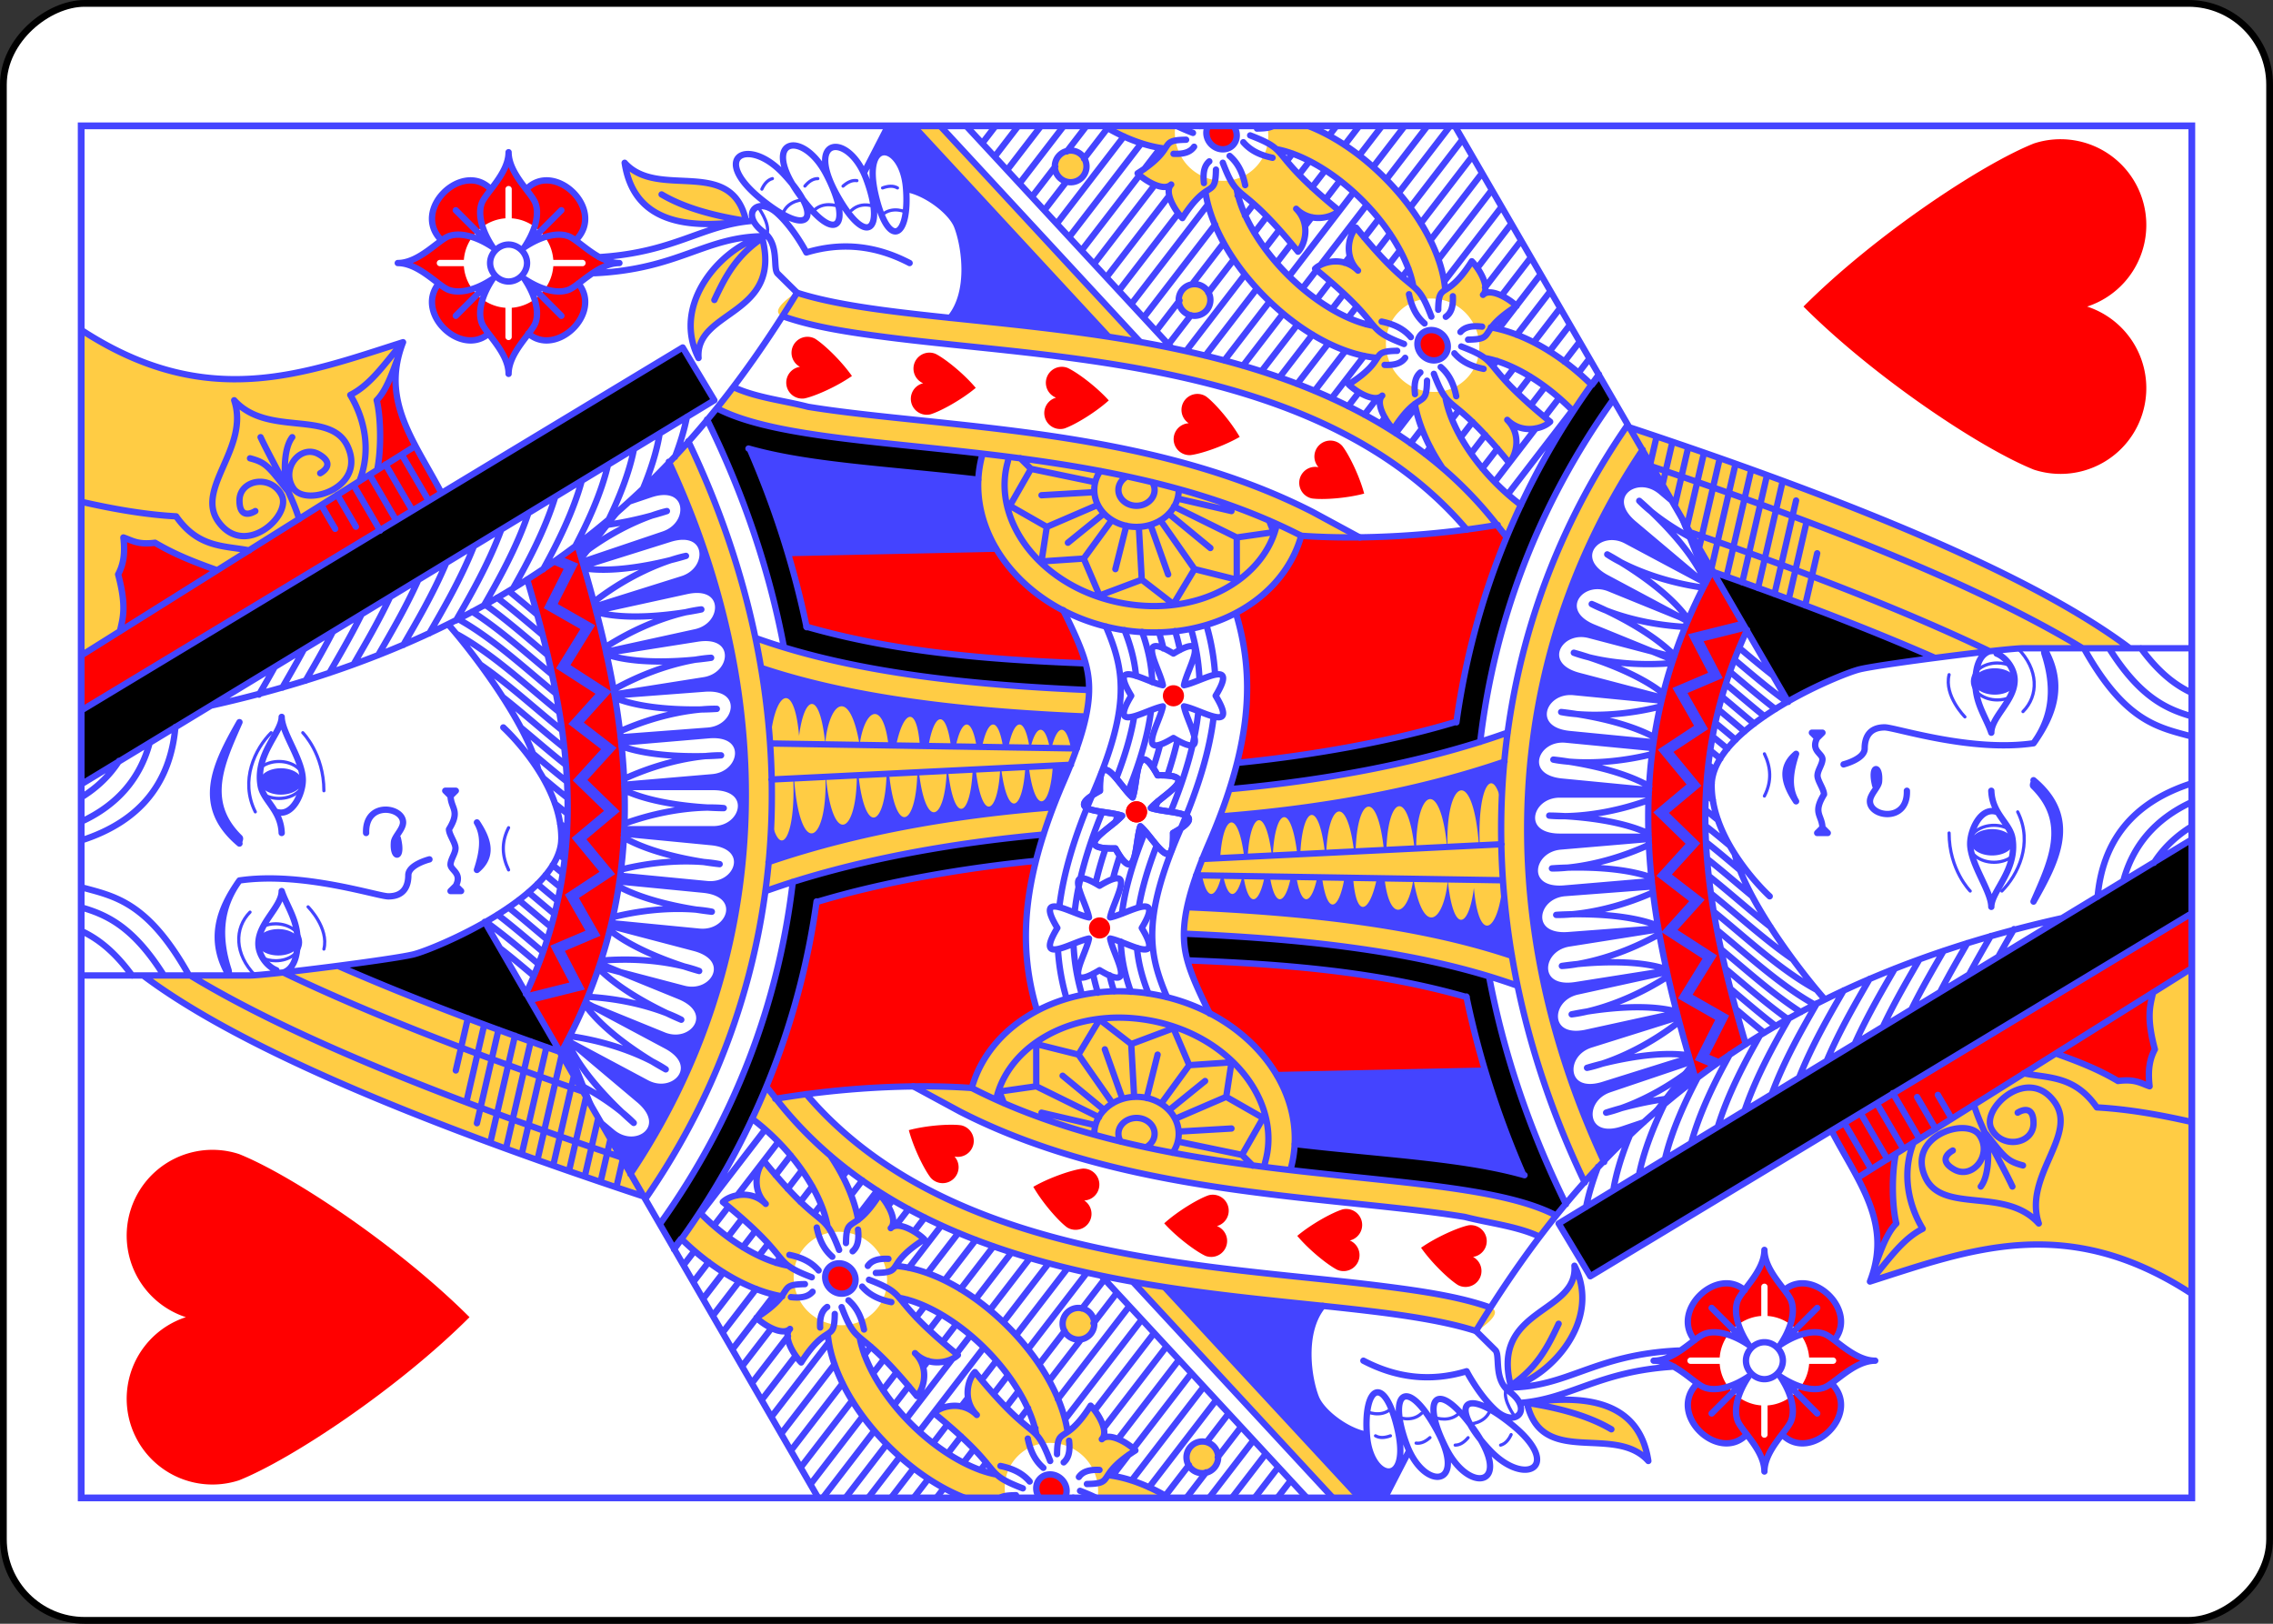 <?xml version="1.0" encoding="UTF-8" standalone="no"?>
<svg
   class="card"
   face="QH"
   height="2.5in"
   preserveAspectRatio="none"
   viewBox="-120 -168 336 240"
   width="3.5in"
   version="1.1"
   id="svg344"
   sodipodi:docname="QHr.svg"
   inkscape:version="1.1.2 (b8e25be833, 2022-02-05)"
   xmlns:inkscape="http://www.inkscape.org/namespaces/inkscape"
   xmlns:sodipodi="http://sodipodi.sourceforge.net/DTD/sodipodi-0.dtd"
   xmlns:xlink="http://www.w3.org/1999/xlink"
   xmlns="http://www.w3.org/2000/svg"
   xmlns:svg="http://www.w3.org/2000/svg">
  <rect x="-120" y="-168" width="336" height="240" fill="#333333" stroke="none"/>
  <sodipodi:namedview
     id="namedview346"
     pagecolor="#ffffff"
     bordercolor="#666666"
     borderopacity="1.0"
     inkscape:pageshadow="2"
     inkscape:pageopacity="0.0"
     inkscape:pagecheckerboard="0"
     inkscape:document-units="in"
     showgrid="false"
     inkscape:zoom="1.4761905"
     inkscape:cx="168.33871"
     inkscape:cy="119.90323"
     inkscape:window-width="1366"
     inkscape:window-height="705"
     inkscape:window-x="-8"
     inkscape:window-y="-8"
     inkscape:window-maximized="1"
     inkscape:current-layer="svg344" />
  <defs
     id="defs308">
    <symbol
       id="SHQ"
       viewBox="-600 -600 1200 1200"
       preserveAspectRatio="xMinYMid">
      <path
         d="m 0,-300 a 241.919,241.919 0 0 1 460,150 C 400,0 200,300 0,500 -200,300 -400,0 -460,-150 A 241.919,241.919 0 0 1 0,-300 Z"
         fill="#ff0000"
         id="path276" />
    </symbol>
    <symbol
       id="HQ6"
       preserveAspectRatio="none"
       viewBox="0 0 1300 2000">
      <path
         stroke="#4444ff"
         stroke-linecap="round"
         stroke-linejoin="round"
         stroke-width="3"
         fill="none"
         d="m 1197.865,650 c 10.057,2.915 25.508,-8.838 25.508,-8.838 M 1217.159,665 C 1230,670 1230,685 1230,685 m -11.178,8.408 c 10.346,9.102 5.2,23.191 5.2,23.191 M 1220,730 c 9.376,10.098 2.837,23.597 2.837,23.597 m -7.434,5.011 c 9.283,10.184 2.619,23.623 2.619,23.623 M 1240,645 c 5.043,2.357 8.78,5.459 10,10 m -7.062,30.789 c 4.258,3.584 7.062,7.55 7.062,12.252 m -7.114,23.876 c 3.69,4.167 5.886,8.5 5.2,13.151 m -6.908,24.304 c 1.898,5.233 2.345,10.069 0,14.142 M 595,405 c 12.683,-6.061 25.889,-7.25 40,0 M 495,165 c 20,-20 45,-20 60,-5 m -35,70 c 20,5 40,-15 40,-15 m 90,-50 c 30,-15 60,0 75,15 v 0 m -55,50 c 35,0 55,-20 55,-20 M 541.527,172.335 c 1.533,3.506 2.413,7.594 2.413,11.958 0,13.026 -7.835,23.586 -17.5,23.586 -9.665,0 -17.5,-10.56 -17.5,-23.586 0,-4.902 1.109,-9.454 3.008,-13.226 m 180.913,0.075 c 3.019,4.238 4.875,9.993 4.875,16.332 0,13.026 -7.835,23.586 -17.5,23.586 -9.665,0 -17.5,-10.56 -17.5,-23.586 0,-5.637 1.467,-10.813 3.916,-14.87"
         id="path279" />
      <use
         xlink:href="#SHQ"
         height="75"
         width="75"
         transform="rotate(30,-1645.795,2347.904)"
         id="use281"
         x="0"
         y="0" />
      <use
         xlink:href="#SHQ"
         height="75"
         width="75"
         transform="rotate(15,-3386.813,4258.728)"
         id="use283"
         x="0"
         y="0" />
      <use
         xlink:href="#SHQ"
         height="75"
         width="75"
         transform="rotate(3,-16741.278,19660.107)"
         id="use285"
         x="0"
         y="0" />
      <use
         xlink:href="#SHQ"
         height="75"
         width="75"
         transform="rotate(5,-8375.517,12073.065)"
         id="use287"
         x="0"
         y="0" />
      <use
         xlink:href="#SHQ"
         height="75"
         width="75"
         transform="rotate(10,-3230.847,6260.192)"
         id="use289"
         x="0"
         y="0" />
    </symbol>
    <symbol
       id="HQ5"
       preserveAspectRatio="none"
       viewBox="0 0 1300 2000">
      <path
         stroke="#4444ff"
         stroke-linecap="round"
         stroke-linejoin="round"
         stroke-width="6"
         fill="none"
         d="M 545.838,382.41 -3.4457612e-4,698.421 M 210.004,967.034 -5.0318125e-4,1161.482 M 911.896,1155.541 C 1011.283,961.375 982.653,699.96 1031.889,603.382 M 388.457,843.948 c 63.517,17.706 102.744,91.752 88.735,171.822 -14.842,84.832 -83.82,144.303 -154.066,132.831 -3.543,-0.579 -7.022,-1.327 -10.432,-2.237 m 597.286,65.205 24.171,-44.638 c 54.856,-107.169 71.63,-230.669 83.096,-336.74 5.733,-53.035 10.082,-101.792 16.539,-141.346 5.874,-22.701 8.517,-47.91 17.872,-69.007 m 67.841,45.307 c -9.948,28.196 -15.078,61.66 -19.881,99.154 -7.322,57.164 -12.255,123.785 -22.188,192.234 -19.164,132.068 -56.757,268.632 -159.93,356.361 M 378.077,657.705 c 9.905,58.467 14.52,126.904 10.3,186.221 m -230.424,478.307 c 46.142,-142.959 3.628,-495.272 220.78,-664.284 l 10.914,-8.688 m 866.079,92.57 c 14.798,7.716 29.597,15.312 44.352,22.862 M 750.694,123.089 c 68.418,306.465 221.932,452.112 390.965,555.148 M 283.377,534.597 c 211.008,146.18 473.964,157.357 717.799,40.635 M 259.472,548.326 c 98.869,70.843 209.426,112.569 324.302,126.002 m 222.085,-8.41 C 878.551,652.2 951.105,627.83 1021.769,593.006 M 981.723,556.795 C 750.98,664.296 506.25,653.841 306.82,520.331 M 1101.021,972.758 1300,788.518 M 895.211,669.96 899.373,866.78 M 824.963,687.408 c 56.655,-11.711 113.085,-29.657 168.473,-53.741 M 235.445,561.752 c 100.211,74.155 212.681,118.88 329.732,135.112 M 994.232,632.325 c -15.802,55.549 -19.411,127.914 -28.376,207.751 -0.37,3.293 -0.746,6.596 -1.131,9.91 m -249.922,-197.153 -4.699,290.744 M 680.667,654.002 694.652,937.93 M 814.671,639.255 c -34.637,96.214 -44.882,214.13 -49.259,315.816 M 574.854,648.259 c 29.437,82.456 45.933,177.739 53.643,263.691 m 162.265,37.637 c 3.533,-90.019 10.501,-178.044 34.74,-262.506 m -39.016,-42.905 c -32.023,95.257 -41.929,210.524 -46.152,307.883 m -85.999,-31.084 c -6.807,-88.543 -22.227,-182.809 -51.944,-269.704 m -37.562,46.486 c 19.193,63.624 32.131,139.955 38.753,206.927 M 676.066,3.6843121e-4 1040,600 1090,570 746.035,2.9921532e-4 M 952.258,341.309 C 1000.923,315.894 1039.413,283.383 1095,305 1065.253,211.361 1028.734,119.335 1106.64,0.056 M 996.589,316.582 798.134,2.0549057e-4 M 988.511,303.785 944.788,329.29 m 34.4,-40.9 -43.237,25.222 m 33.506,-40.379 -43.084,25.133 m 33.45,-40.346 -43.36,25.293 m 33.967,-40.648 -30.222,17.629 m 20.502,-32.793 -22.525,13.139 M 1040,145 c -45,15 -83.59,-37.436 -115,-15 -35,25 5.621,69.69 25,60 20,-10 15,-40 -5,-40 -20,0 -10,15 -10,15 m 105,-20 c -35.233,31.759 -8.631,91.182 -43.635,107.452 -39.004,18.13 -57.865,-39.242 -39.881,-51.327 18.559,-12.472 42.197,6.666 32.338,24.067 -9.858,17.401 -17.98,1.307 -17.98,1.307 M 927.363,206.535 C 954.128,198.302 979.128,182.211 1005,170 m -50,25 c 22.594,-17.664 26.08,-20.229 30,-35 m -30,35 c 17.823,-3.506 40,-2.73 50,5 m -41.76,63.595 C 990.161,274.298 1020,270 1045,255 c 10.162,20.306 32.016,34.07 50,50 M 973.916,280.461 C 994.783,284.723 1024.704,283.824 1040,280 c 8.936,8.875 24.598,14.372 40,20 M 821.031,36.679 C 833.482,39.397 843.908,43.314 875,35 c 7.852,4.169 17.686,7.037 35,5 -2.714,8.218 -7.137,13.526 -5,30 -11.752,19.816 -19.029,39.289 -25.981,58.737 m 18.705,30.614 C 902.364,135.621 899.741,111.163 930,90 931.615,60.669 936.911,30.523 943.847,0.013 M 421.08,454.251 c 169.14,93.562 326.466,63.021 482.21,15.869 m -33.057,-47.494 c -134.973,39.939 -257.926,61.773 -392.671,-1.225 m 664.282,257 c 0,0 16.2,-16.444 18.157,-18.4 5,-5 27.755,2.147 39.384,-13.489 16.846,-22.651 34.829,-5.695 17.537,13.284 -14.287,15.681 -36.921,27.397 -36.921,27.397 10.522,34.893 5.95,67.291 -10,97.808 m 60,-140 c 40,-50 60.47,-13.562 25,20 -39.863,37.719 -63.642,28.302 -25,-20 v 0 m 5.524,35.004 c 52.181,-37.11 61.871,3.545 18.555,26.091 -48.68,25.337 -68.964,9.759 -18.555,-26.091 v 0 m 0.217,35.44 c 54.242,-29.751 58.195,11.838 14.231,28.35 -49.408,18.557 -66.632,0.391 -14.231,-28.35 v 0 m -0.449,37.091 c 55.074,-12.596 48.823,25.653 5.968,29.058 -48.162,3.826 -59.172,-16.89 -5.968,-29.058 v 0 m 4.862,29.316 C 1236.832,801.159 1218.677,824.645 1205,830 c -18.527,7.253 -62.318,13.872 -86.952,-6.551 M 586.596,977.682 c 6.931,1.796 14.16,3.937 21.73,6.447 m -128.498,-5.374 c 5.087,-1.644 10.202,-3.083 15.394,-4.291 m 345.912,-43.896 c -31.007,15.351 -48.642,22.538 -66.102,24.131 -18.435,1.682 -44.48,-1.337 -95.486,-23.418 -56.213,-24.335 -104.646,-36.509 -149.625,-36.094 -6.426,0.059 -12.779,0.377 -19.076,0.951 -17.573,1.603 -33.745,5.029 -48.869,9.569 m 34.631,53.096 c -6.123,1.254 -12.102,2.803 -17.995,4.601 m 136.681,7.25 c -11.602,-3.917 -22.529,-7.037 -32.902,-9.421 m 64.852,21.516 c -2.438,-1.013 -4.848,-1.996 -7.231,-2.949 m 105.958,33.949 c -21.425,-2.644 -46.391,-9.442 -77.457,-22.036 m 151.944,13.634 c -13.177,4.665 -26.135,7.843 -39.975,9.105 -2.448,0.223 -4.934,0.389 -7.462,0.492 M 524.457,940.324 c -3.207,0.131 -6.381,0.34 -9.526,0.627 -13.547,1.236 -26.213,3.835 -38.379,7.401 m 173.228,19.219 c -36.139,-14.773 -66.928,-23.19 -94.677,-26.167 m 184.856,56.333 c -16.314,-2.725 -35.18,-8.014 -57.935,-16.804 m 140.076,7.78 c -14.687,5.731 -28.384,9.468 -42.982,10.799 M 520.044,925.528 c -2.17,0.128 -4.328,0.29 -6.476,0.486 -14.277,1.302 -27.589,3.999 -40.267,7.653 m 352.209,37.407 c -17.401,7.501 -32.154,12.078 -47.754,13.501 -24.824,2.264 -56.475,-2.535 -110.129,-25.762 -40.946,-17.726 -76.094,-28.152 -107.979,-31.971 m 362.763,206.622 c -1.316,-0.609 -2.703,-1.112 -4.154,-1.495 -48.715,-13.58 -83.015,-73.743 -70.822,-143.432 12.918,-73.833 71.299,-121.304 125.412,-112.467 2.729,0.446 5.4,1.021 8.016,1.719 1.847,0.524 3.704,0.826 5.543,0.922 M 955,1040 c -19.33,0 -35,-17.909 -35,-40 0,-22.091 15.67,-40 35,-40 6.609,0 12.791,2.094 18.064,5.733 m -10.56,49.114 c -2.207,1.46 -4.771,2.296 -7.505,2.296 -8.284,0 -15,-7.675 -15,-17.143 3e-5,-9.468 6.716,-17.143 15,-17.143 5.255,0 9.879,3.088 12.558,7.764 M 940.839,963.367 920,915 887.298,910 890,950 l -35,15 15,40 -23.182,30 33.182,20 -10,40 h 40 l 5,35 m 5,-215 20,-35 35,20 -12.62,60.658 M 975,900 985.255,889.745 M 910,1095 939.339,1035.478 M 880,1055 926.217,1022.646 M 870,1005 l 50.11,-2.788 M 890,950 926.293,976.487 M 905,935 932.706,969.189 M 950,910 l 2.871,49.49 M 880,980 921.198,990.371 M 875,1030 921.856,1013.313 M 900,1070 932.523,1030.547 M 915,1130 l 11.121,-4.448 M 935,1090 946.825,1039.075 M 217.59,729.125 a 13.75,15 45 0 1 -20.329,0.884 13.75,15 45 0 1 0.884,-20.329 13.75,15 45 0 1 20.329,-0.884 13.75,15 45 0 1 -0.884,20.329 v 0 m 2.217,16.294 c 4.252,3.005 7.236,8.202 6.69,19.499 m 7.175,-33.905 c 3.393,3.897 8.956,6.415 20.555,5.094 m -73.3,-29.196 c -3.005,-4.252 -8.202,-7.236 -19.499,-6.69 m 33.905,-7.175 c -3.897,-3.393 -6.415,-8.956 -5.094,-20.555 m 9.969,67.535 c -6.355,5.552 -11.803,13.412 -14.731,27.695 m 1.768,-40.659 c -5.552,6.355 -13.412,11.803 -27.695,14.731 M 228.491,711.742 c 5.552,-6.355 13.412,-11.803 27.695,-14.731 m -40.659,1.768 c 6.355,-5.552 11.803,-13.412 14.731,-27.695 m -17.088,81.907 c 0.455,28.009 7.071,7.071 31.82,45.962 7.071,-7.071 17.678,-24.749 10.607,-31.82 7.071,7.071 24.749,-3.536 31.82,-10.607 -38.891,-24.749 -17.953,-31.365 -45.962,-31.82 m -67.175,-10.607 c -28.009,-0.455 -7.071,-7.071 -45.962,-31.82 7.071,-7.071 24.749,-17.678 31.82,-10.607 -7.071,-7.071 3.536,-24.749 10.607,-31.82 24.749,38.891 31.365,17.953 31.82,45.962 m 4.125,60.693 c -15.835,41.093 -14.142,14.142 -71.3,84.264 -6.482,-6.482 -12.374,-26.517 1.768,-40.659 -14.142,14.142 -34.177,8.25 -40.659,1.768 70.121,-57.158 43.171,-55.465 84.264,-71.3 m 54.212,-2.357 c 41.093,-15.835 14.142,-14.142 84.264,-71.3 -6.482,-6.482 -26.517,-12.374 -40.659,1.768 14.142,-14.142 8.25,-34.177 1.768,-40.659 -57.158,70.121 -55.465,43.171 -71.3,84.264 M -0.01,908.09 a 13.75,15 45 0 1 18.483,0.706 13.75,15 45 0 1 -0.884,20.329 13.75,15 45 0 1 -17.597,2.958 M 19.806,945.419 c 4.252,3.005 7.236,8.202 6.69,19.499 m 7.175,-33.905 c 3.393,3.897 8.956,6.415 20.555,5.094 m -54.02,3.919 c -0.072,0.063 -0.144,0.126 -0.215,0.189 M 28.491,911.742 c 5.552,-6.355 13.412,-11.803 27.695,-14.731 m -40.659,1.768 c 6.355,-5.552 11.803,-13.412 14.731,-27.695 m -17.088,81.907 c 0.455,28.009 7.071,7.071 31.82,45.962 7.071,-7.071 17.678,-24.749 10.607,-31.82 7.071,7.071 24.749,-3.535 31.82,-10.607 C 48.526,931.777 69.464,925.16 41.455,924.706 M 0,870.626 c 1.687,2.515 2.422,6.493 2.564,15.189 m 4.125,60.693 c -2.535,6.579 -4.621,11.414 -6.571,15.182 M 34.973,918.224 c 41.093,-15.835 14.142,-14.142 84.264,-71.3 -6.482,-6.482 -26.517,-12.374 -40.659,1.768 14.142,-14.142 8.25,-34.177 1.768,-40.659 -57.158,70.121 -55.465,43.171 -71.3,84.264 m 13.037,-24.709 c 0.644,-3.52 1.579,-7.277 2.837,-11.263 6.776,-21.481 22.54,-47.225 45.552,-70.237 23.012,-23.012 48.756,-38.776 70.237,-45.552 3.782,-1.193 7.357,-2.096 10.719,-2.735 m 38.029,38.112 c -0.639,3.341 -1.537,6.893 -2.722,10.649 -6.776,21.481 -22.54,47.225 -45.552,70.237 -23.012,23.012 -48.756,38.776 -70.237,45.552 -3.456,1.09 -6.739,1.938 -9.845,2.564 m 1.711,29.762 c 5.963,-0.902 11.998,-2.344 17.992,-4.235 27.12,-8.555 55.826,-26.663 81.592,-52.43 25.766,-25.766 43.875,-54.472 52.43,-81.592 2.565,-8.132 4.306,-16.338 4.989,-24.34 m -64.333,-64.648 c -8.093,0.665 -16.4,2.417 -24.631,5.013 -27.12,8.555 -55.826,26.663 -81.592,52.43 -22.969,22.969 -39.852,48.274 -49.308,72.709 M 263.387,736.262 c 5.118,-0.903 10.277,-2.193 15.406,-3.811 14.981,-4.726 30.445,-12.366 45.63,-22.602 M 245.451,568.699 c -24.812,25.295 -42.277,53.292 -50.632,79.777 -1.665,5.278 -2.982,10.586 -3.889,15.85 M 220,670 c 0.646,-3.635 1.604,-7.526 2.909,-11.665 6.776,-21.481 22.54,-47.225 45.552,-70.237 0.65,-0.65 1.302,-1.294 1.956,-1.932 m 88.892,49.505 c -5.902,7.841 -12.634,15.635 -20.137,23.138 -23.012,23.012 -48.756,38.776 -70.237,45.552 -3.507,1.106 -6.835,1.963 -9.981,2.591 M 0.097,1030.839 c 7.33,-12.193 12.963,-24.466 16.738,-36.43 2.129,-6.75 3.69,-13.551 4.55,-20.243 m 31.504,92.288 27.17,20.9 m -77.925,-59.942 29.004,22.311 m 7.412,27.24 28.803,22.156 M -5.4222262e-4,1047.307 24.266,1065.974 M -2.2562456e-4,1068.846 54.647,1110.882 M -8.6287061e-4,1090.384 41.941,1122.647 M 3.6951622e-4,1111.923 29.235,1134.411 M -2.9326029e-4,1133.461 15,1145 M 16.485,995.373 105.471,1063.824 M 9.972,1011.901 92.764,1075.588 M 74.433,932.256 169,1005 m -85.754,-44.426 73.048,56.191 m -90.018,-47.706 77.312,59.471 m -87.499,-45.768 74.794,57.534 m -83.751,-42.885 71.043,54.649 m -97.134,-74.719 19.76,15.2 m 137.231,-131.361 49.281,37.908 m -90.954,-69.965 17.624,13.557 M 75.32,782.169 131.678,825.522 M -7.5124534e-5,724.231 50.741,763.262 m 115.901,110.693 55.734,42.872 M 62.86,794.123 142.567,855.437 M 2.4050016e-4,745.769 38.786,775.604 m 115.397,110.305 63.579,48.907 m -105.953,-81.502 18.103,13.925 m -43.356,-33.351 8.381,6.447 m -42.963,-33.049 17.659,13.584 M -4.8733763e-4,767.307 28.069,788.899 M 140.897,897.228 213.469,953.053 M 98.453,864.579 116.026,878.097 M 42.008,821.16 58.377,833.751 M -2.9633138e-4,788.846 18.156,802.812 m 161.273,145.595 27.689,21.299 m -80.459,-61.892 c 10.471,8.055 20.942,16.109 31.413,24.164 M 85.968,876.514 c 5.117,3.936 10.235,7.873 15.352,11.809 m -67.79,-52.146 12.78,9.831 M 1.5424456e-5,810.385 9.174,817.441 m 156.31,141.777 28.927,22.252 m -83.15,-63.962 37.342,28.725 m -74.504,-57.311 10.875,8.366 M 26.256,852.12 c 2.392,1.84 4.784,3.68 7.176,5.52 m 60.157,67.813 88.116,67.782 m -118.692,-91.302 2.999,2.307 m 151.891,-120.084 40.259,30.969 M 60.736,663.258 126.621,713.939 m 86.666,88.205 37.855,29.119 m -67.056,-51.581 3.896,2.997 m -52.574,-40.442 7.902,6.079 m -98.551,-75.808 63.772,49.055 m 97.653,96.656 38.403,29.541 m -73.575,-56.596 10.764,8.28 m -63.621,-48.939 13.37,10.285 M 28.783,681.756 92.262,730.586 m 105.444,102.649 40.697,31.306 m -79.398,-61.075 14.515,11.165 m -71.352,-54.886 16.814,12.934 M 12.808,691.006 77.086,740.451 m 111.441,107.263 44.065,33.897 m -84.893,-65.302 16.668,12.821 m -40.716,-31.32 6.194,4.764 m -41.819,-32.168 17.915,13.781 M 4.9861673e-4,702.693 63.508,751.544 m 212.901,13.001 5.76,4.43 M 108.664,635.51 153.2,669.769 m 105.265,102.511 15.289,11.761 M 92.688,644.76 134.616,677.012 m 117.857,112.198 13.279,10.214 M 76.712,654.009 147.35,708.346 m 133.122,-26.829 14.686,11.297 m -65.748,-50.575 11.405,8.773 m -68.247,-52.498 32.545,25.035 m 99.447,98.036 6.377,4.906 m -41.66,-32.046 8.603,6.618 m -55.24,-42.492 4.878,3.752 m -70.926,-54.559 41.47,31.9 m 89.392,90.301 13.43,10.33 M 140.615,617.012 192.471,656.901 m 74.339,78.722 24.469,18.822 m -166.639,-128.184 36.201,27.847 m 125.784,-32.474 50.618,38.937 m -79.314,-61.011 17.906,13.774 m -55.339,-42.568 13.469,10.361 m 71.844,76.803 18.752,14.425 m -77.409,-59.545 17.684,13.603 m -60.317,-46.397 18.951,14.578 m 69.324,74.865 c 5.838,4.491 11.676,8.981 17.513,13.472 M 237.521,626.939 c 5.223,4.017 10.445,8.035 15.668,12.052 m -64.646,-49.728 25.185,19.373 m 56.07,-21.485 79.34,61.031 m -112.668,-86.667 8.92,6.862 m 388.145,-53.824 v 84.336 c 0,30 40,40 40,0 v -84.25 m -34.659,0.193 c 19.602,54.513 14.659,94.057 14.659,94.057 m 16.958,-94.137 c -16.958,35.909 -16.958,94.137 -16.958,94.137 m 22.131,-94.356 7.103,83.532 c 2.542,29.892 43.245,36.467 39.856,-3.389 l -7.062,-83.055 m -34.389,2.684 c 23.937,52.435 22.371,92.03 22.371,92.03 m 8.608,-94.381 c -13.466,37.243 -8.608,94.381 -8.608,94.381 m 17.101,-95.222 6.257,82.713 c 2.263,29.915 42.903,36.869 39.886,-3.017 l -6.456,-85.341 m -33.997,5.145 c 23.185,52.377 21.264,91.676 21.264,91.676 m 10.318,-96.448 c -14.814,37.011 -10.318,96.448 -10.318,96.448 m 13.79,-96.106 13.269,83.958 c 4.683,29.632 45.754,33.265 39.51,-6.244 l -13.657,-86.41 m -34.183,7.916 c 28.341,51.203 29.647,91.494 29.647,91.494 m 3.174,-99.188 c -12.848,37.976 -3.174,99.188 -3.174,99.188 m 6.017,-97.774 18.165,83.036 c 6.411,29.307 47.624,30.528 39.076,-8.548 L 840.482,487.894 m -33.605,10.159 c 31.292,49.455 34.956,89.6 34.956,89.6 m -2.552,-99.533 c -10.768,38.648 2.552,99.533 2.552,99.533 M 845,488.43 l 25.449,81.101 c 8.982,28.624 50.141,26.189 38.165,-11.976 l -25.563,-81.465 m -33.28,10.843 c 35.549,46.489 42.754,86.151 42.754,86.151 m -11.787,-96.384 c -6.091,39.409 11.787,96.384 11.787,96.384 m 0.596,-99.845 C 927.347,517.472 935,555 935,555 m -48.124,-80.039 25.976,76.96 c 9.594,28.424 50.692,25.107 37.899,-12.792 L 944.03,519.215 M 921.384,493.34 C 924.855,524.945 935,555 935,555 m -345.516,-44.218 -7.952,82.325 c -2.884,29.861 35.969,43.661 39.815,3.846 l 7.986,-82.673 m -33.99,-2.684 c 13.688,55.26 5.136,93.387 5.136,93.387 m 25.268,-90.943 C 605.955,548.285 600.478,604.984 600.478,604.984 m -55.911,-102.481 -8.105,83.195 c -2.909,29.859 35.933,43.69 39.812,3.879 l 7.754,-79.592 m -33.778,-6.15 c 13.77,55.467 5.149,93.755 5.149,93.755 m 23.903,-88.351 c -18.649,34.418 -23.903,88.351 -23.903,88.351 m -51.949,-106.882 -21.027,80.129 c -7.615,29.018 28.537,48.843 38.69,10.153 l 20.774,-79.162 m -32.813,-9.202 c 4.677,56.708 -9.844,92.96 -9.844,92.96 m 38.697,-84.792 c -24.534,30.82 -38.697,84.792 -38.697,84.792 M 468.591,477.481 438.311,551.837 c -11.315,27.785 21.96,52.132 37.046,15.086 l 30.692,-75.367 m -31.291,-11.421 c -3.129,55.399 -21.695,88.507 -21.695,88.507 m 48.805,-78.506 c -28.039,27.512 -48.805,78.506 -48.805,78.506 m -19.937,-107.926 -40.022,74.988 c -14.125,26.466 16.455,54.122 35.289,18.834 l 40.962,-76.749 m -31.817,-14.719 c -8.252,57.939 -31.497,90.873 -31.497,90.873 m 61.81,-76.877 c -32.931,22.767 -61.81,76.877 -61.81,76.877 m -51.037,-61.05 -8.573,10.179 c -19.325,22.946 4.829,56.362 30.595,25.767 l 57.014,-67.699 m -42.491,10.893 c -17.716,34.414 -36.262,51.571 -36.262,51.571 m 77.988,-62.948 c -37.379,14.729 -77.988,62.948 -77.988,62.948 m -69.459,8.726 C 357.765,315.36 427.811,148.126 494.89,58.84 M 322.975,510.917 C 381.614,336.465 438.967,195.8 494.449,104.282 M 384.897,475.866 c 38.258,-111.114 75.948,-207.313 112.906,-284.292 m -75.031,261.609 c 27.397,-78.251 54.496,-148.669 81.237,-209.663 m -209.599,263.651 25.689,5.928 m -20.582,-20.903 40.531,9.353 m -35.422,-24.328 55.373,12.778 m -50.266,-27.754 70.215,16.203 m -65.099,-31.177 85.051,19.627 m -79.635,-34.531 99.584,22.981 m -94.166,-37.884 101.516,23.427 m -96.1,-38.331 101.475,23.417 M 336.516,387.657 437.947,411.065 M 355,375 443.578,395.441 M 375,365 448.457,381.952 M 405,355 454.424,366.406 M 495,0 v 160 c 0,15 15,135 20,155 5,20 55,140 110,140 55,0 105,-55 105,-55 m 88.688,-44.6 c -18.702,34.5 -48.638,66.046 -74.206,97.595 m 14.55,-53.807 c -15.633,19.882 -32.921,39.141 -48.284,58.456 m 78.832,-79.436 c -18.436,26.76 -41.858,52.042 -62.189,77.379 m -22.215,-27.417 c -9.076,10.758 -18.119,21.428 -26.523,32.124 m 10.984,-27.103 c 43.909,-10.771 110.281,-61.055 137.788,-85.222 m 5.279,9.225 c -18.102,32.621 -46.063,62.632 -70.577,92.554 m 77.602,-79.266 c -16.896,26.262 -39.219,50.994 -59.58,75.597 m 66.201,-63.268 c -14.489,20.299 -31.612,39.789 -47.778,59.15 m 54.35,-47.783 c -11.227,14.64 -23.503,28.915 -35.42,43.093 m 41.804,-32.151 c -7.281,9.034 -14.832,17.953 -22.313,26.82 M 729.83,416.671 c -11.941,14.34 -24.201,28.453 -35.376,42.606 m -36.653,-10.349 c -3.279,3.992 -6.498,7.982 -9.626,11.976 m 33.944,-23.174 c -6.462,7.691 -12.814,15.354 -18.833,23.032 m -53.144,-8.579 c -1.593,1.96 -3.169,3.919 -4.726,5.88 m 17.553,-3.193 c -1.219,1.515 -2.428,3.03 -3.623,4.546 m 19.539,-5.682 c -1.776,2.198 -3.531,4.396 -5.259,6.595 M 581.717,432.269 c -5.382,6.381 -10.726,12.735 -15.904,19.087 m 24.388,-11.342 c -3.939,4.703 -7.829,9.396 -11.618,14.091 m 21.033,-7.381 c -2.61,3.159 -5.187,6.316 -7.715,9.475 M 559.426,404.973 c -9.958,12.364 -20.427,24.509 -30.531,36.603 m 37.588,-26.895 c -8.48,10.227 -17.156,20.333 -25.519,30.415 m 32.895,-21.297 c -6.976,8.291 -13.982,16.521 -20.74,24.741 m -32.697,-51.127 c -8.274,10.612 -17.048,21.041 -25.781,31.391 m 51.28,-45.392 c -12.251,17.089 -26.347,33.609 -40.139,49.966 m 46.869,-38.844 c -11.216,14.598 -23.464,28.835 -35.348,42.976 m 434.533,-96.444 c 0.341,0.003 0.682,0.005 1.022,0.005 M 819.096,329.851 c 20.894,12.031 50.768,29.651 82.544,42.241 m -93.536,-66.847 c 19.392,11.125 47.337,27.799 77.549,40.593 m -87.181,-64.415 c 17.874,10.23 43.359,25.484 71.283,38.005 m -80.075,-61.346 c 16.217,9.276 38.761,22.744 63.728,34.549 M 781.629,235.166 c 14.451,8.277 33.813,19.779 55.389,30.465 m -62.738,-52.978 c 12.519,7.188 28.534,16.627 46.387,25.831 m -53.057,-47.952 c 10.194,5.87 22.532,13.074 36.188,20.378 M 761.092,168.501 c 7.698,4.44 16.524,9.556 26.15,14.859 m 44.061,171.802 c 22.313,12.875 53.543,30.934 86.188,42.926 m -72.234,-16.608 c 23.509,13.529 55.244,31.31 87.845,42.304 m -71.42,-14.595 c 24.235,13.772 55.351,30.38 86.795,39.998 m -68.754,-11.466 c 24.444,13.544 54.298,28.516 84.03,36.621 m -62.559,-6.42 c 23.594,12.455 50.834,24.925 77.645,31.298 m -51.847,0.64 c 21.159,10.225 44.228,19.437 66.763,23.968 m -37.614,8.531 c 17.168,7.153 35.021,12.996 52.416,15.816 m -22.305,14.482 c 12.582,4.83 25.423,8.822 38.088,11.325 M 1226.768,430.404 C 1236.706,426.652 1255,405 1275,405 c -20,0 -38.294,-21.652 -48.232,-25.404 C 1215.863,375.48 1200,380 1185,390 c 10,-15 14.52,-30.863 10.404,-41.768 C 1191.652,338.294 1170,320 1170,300 c 0,20 -21.652,38.294 -25.404,48.232 C 1140.48,359.137 1145,375 1155,390 1140,380 1124.137,375.48 1113.232,379.596 1103.294,383.348 1085,405 1065,405 c 20,0 38.294,21.652 48.232,25.404 C 1124.137,434.52 1140,430 1155,420 c -10,15 -14.52,30.863 -10.404,41.768 C 1148.348,471.706 1170,490 1170,510 c 0,-20 21.652,-38.294 25.404,-48.232 C 1199.52,450.863 1195,435 1185,420 c 15,10 30.863,14.52 41.768,10.404 v 0 m -124.473,-45.294 c -20.476,-25.943 19.622,-68.223 47.576,-46.852 m 90.07,49.894 c 27.614,-26.575 -19.467,-76.148 -48.46,-46.66 m -88.184,82.198 c -22.941,26.051 18.95,70.574 47.362,47.431 m 89.149,-49.4 c 27.915,26.56 -19.345,76.384 -48.38,46.733 M 1155,390 1120,355 m 65,35 35,-35 m -65,65 -35,35 m 65,-35 35,35 m -59.622,31.421 c 3.809,80.773 35.138,104.711 35.055,161.946 m -19.827,-157.71 c 4.324,71.5 30.452,97.509 34.343,145.385 M 1195,645 c -10.187,-37.433 -63.023,-86.315 -115,-60 46.039,-3.573 39.697,80.56 115,60 v 0 m 0.433,3.14 C 1177.927,620.663 1156.515,610.109 1135,600 m 75,30 c -9.694,-63.408 2.697,-107.058 55,-115 -35.611,31.842 6.95,101.165 -55,115 v 0 m 0,0 c 4.92,-31.947 12.783,-59.341 25,-80 M 622.943,0.046 C 641.198,56.951 678.422,84.55 730.453,89.274 M 640.659,0 c 16.19,35.089 41.58,55.964 74.706,64.889 M 663.881,0.359 C 673.25,15.492 684.796,27.261 698.344,35.936 M 495.304,102.083 C 564.838,63.14 569.959,31.777 578.602,6.5266414e-5 M 495.048,78.346 C 541.174,49.33 552.454,24.415 559.521,-0.005 M 494.859,48.322 C 518.368,31.111 530.154,15.28 537.251,0 M 605,330 c 0,0 -5,-20 -15,-20 -10,0 -20.05,-3.939 -20.05,-18.939 0,-10 23.76,-81.567 15.05,-141.061 -27.24,-19.336 -56.037,-29.644 -90,-10 1.711,-0.371 3.469,0.159 5.129,-0.376 C 530,130 558.259,130.437 585,150 m 35,0 c 35.938,-42.84 75.413,-22.419 115,0 -37.611,-16.488 -75,-35 -109.474,0.184 C 624.377,151.357 621.251,148.824 620,150 v 0 m 10,120 c 30.367,-1.01 25,35 10,35 -6.55,0 -13.363,-8.168 -18.664,-8.617 C 605,295 605,305 625,300 m -50,50 v 10 l 5,-5 -5,-5 v 0 m 95,-5 v 10 l -5,-5 5,-5 m -90,10 c 11.947,6.27 14.485,-4.753 20,-5 5,0 10.657,4.697 15.657,4.697 5,0 12.828,-6.161 17.828,-6.161 C 651.3,359.487 652.819,350.434 665,350 m -70,25 c 13.061,15.592 28.645,10.896 45,0 -13.509,8.031 -29.041,5.167 -45,0 v 0 M 500,185 c 3.605,-9.012 14.375,-17.166 25.371,-17.095 C 544.877,168.03 560,190 575,190 m -77.197,1.574 C 501.098,201.206 512.485,204.664 525,205 c 21.488,1.047 35,-10 50,-15 m 55,0 c 21.97,-0.786 30.609,-17.601 45,-20 30,-5 50,20 65,20 m -90,-5 c -5,15 16.983,24.908 30,25 19.153,0.135 45,-20 60,-20 M 283.377,534.597 c 211.008,146.18 473.964,157.357 717.799,40.635 M 180,945 a 15,15 0 0 1 -15,15 15,15 0 0 1 -15,-15 15,15 0 0 1 15,-15 15,15 0 0 1 15,15 v 0 m 0,0 a 15,15 0 0 1 -15,15 15,15 0 0 1 -15,-15 15,15 0 0 1 15,-15 15,15 0 0 1 15,15 v 0 M 53.428,1062.38 a 15,15 0 0 1 -15,15 15,15 0 0 1 -15,-15 15,15 0 0 1 15,-15 15,15 0 0 1 15,15 v 0 M 1096.021,1002.758 1300,813.889 M 540,1005 c -36.79,22.232 -13.096,-13.806 -10,-30 -16.194,3.096 -52.232,26.79 -30,-10 -1.381,-2.286 -2.538,-4.339 -3.488,-6.177 C 482.17,931.075 514.812,952.096 530,955 c -3.096,-16.194 -26.79,-52.232 10,-30 36.79,-22.232 13.096,13.806 10,30 15.566,-2.976 49.463,-24.981 32.331,5.983 -0.692,1.251 -1.468,2.589 -2.331,4.017 22.232,36.79 -13.806,13.096 -30,10 3.096,16.194 26.79,52.232 -10,30 v 0 m 90,29.641 c -42.977,0.859 -4.439,-18.504 6.34,-30.981 -15.573,-5.416 -58.63,-2.916 -20.981,-23.66 -0.859,-42.977 18.504,-4.439 30.981,6.34 5.416,-15.573 2.916,-58.63 23.66,-20.981 42.977,-0.859 4.439,18.504 -6.34,30.981 15.573,5.416 58.63,2.916 20.981,23.66 0.859,42.977 -18.504,4.439 -30.981,-6.34 -5.416,15.573 -2.916,58.63 -23.66,20.981 v 0 M 1170,387.5 c 9.31,0 17.5,8.19 17.5,17.5 0,9.31 -8.19,17.5 -17.5,17.5 -9.31,0 -17.5,-8.19 -17.5,-17.5 0,-9.31 8.19,-17.5 17.5,-17.5 v 0"
         id="path292" />
    </symbol>
    <symbol
       id="HQ4"
       preserveAspectRatio="none"
       viewBox="0 0 1300 2000">
      <path
         fill="#000000"
         d="M 676.066,0 1040,600 1090,570 746.035,0 Z M 504.141,244.025 C 477.269,304.515 450.169,374.934 423.217,453.164 L 545.436,382.195 C 528.428,352.774 517.232,323.927 515,315 c -2.284,-9.136 -6.654,-39.14 -10.859,-70.975 z m -244.668,304.301 -24.027,13.426 c 100.211,74.155 212.68,118.88 329.557,135.559 19.019,64.071 31.958,140.402 38.457,207.357 7.823,1.986 15.914,4.304 24.604,7.109 C 621.583,834.865 607.603,750.278 583.666,674.248 468.899,660.897 358.342,619.169 259.473,548.326 Z m 762.297,44.68 c -70.665,34.824 -143.219,59.193 -215.764,72.4 -27.715,90.503 -36.598,196.847 -41.055,289.666 3.352,0.074 6.834,-0.077 10.08,-0.373 4.958,-0.452 9.93,-1.355 15.475,-3.939 3.79,-91.191 10.757,-179.217 34.727,-263.516 56.386,-11.548 112.816,-29.494 168.602,-54.248 -15.405,54.878 -19.013,127.243 -27.979,207.08 -0.37,3.293 -0.746,6.596 -1.516,9.955 3.908,0.225 8.22,0.662 12.535,1.367 3.543,0.579 7.021,1.326 11.543,1.979 13.378,-106.169 18.029,-200.09 43.471,-249.996 z"
         id="path295" />
    </symbol>
    <symbol
       id="HQ3"
       preserveAspectRatio="none"
       viewBox="0 0 1300 2000">
      <path
         fill="#4444ff"
         d="m 526.439,166.699 a 12.5,20.069 0 0 0 -12.5,20.068 12.5,20.069 0 0 0 12.5,20.068 12.5,20.069 0 0 0 12.5,-20.068 12.5,20.069 0 0 0 -12.5,-20.068 z m 152.381,2.475 a 12.5,20.069 0 0 0 -12.5,20.068 12.5,20.069 0 0 0 12.5,20.068 12.5,20.069 0 0 0 12.5,-20.068 12.5,20.069 0 0 0 -12.5,-20.068 z m -200.182,254.764 -9.701,2.424 1.211,4.852 11.537,46.148 36.535,-19.016 14.379,33.785 35.807,-20.461 22.602,34.314 L 624,478.781 l 26.432,31.555 29.783,-30.643 30.436,27.652 23.955,-31.078 29.285,26.377 25.17,-38.994 37.713,23.324 20.209,-35.367 38.18,19.322 6.592,-15.512 -6.646,-9.924 -4.967,11.686 -37.123,-18.787 -19.791,34.631 -37.248,-23.037 -24.121,37.369 -28.582,-25.744 -23.926,31.041 -29.564,-26.861 -28.803,29.631 -25.689,-30.668 -32.057,26.434 -21.643,-32.857 -34.193,19.539 -14.209,-33.385 -34.877,18.154 -8.463,-33.852 z m -57.342,30.381 -114.504,66.258 c 199.458,133.265 444.188,143.72 674.129,36.01 -27.706,-26.002 -53.38,-54.402 -77.529,-86.273 -5.425,1.635 -10.852,3.242 -16.281,4.832 l 56.918,44.07 6.723,19.914 c 12.792,37.899 -28.306,41.217 -37.9,12.793 l -25.898,-76.73 c -1.278,0.374 -2.557,0.738 -3.836,1.109 l 25.496,81.254 c 11.976,38.165 -29.182,40.6 -38.164,11.977 L 845,488.43 876.381,478.254 c -11.94,3.421 -23.894,6.695 -35.863,9.803 l 18.717,85.553 c 8.548,39.076 -32.665,37.856 -39.076,8.549 l -18.166,-83.037 33.525,-9.777 c -11.64,2.971 -23.296,5.785 -34.973,8.357 l 13.623,86.195 c 6.244,39.51 -34.825,35.876 -39.508,6.244 l -13.27,-83.957 21.436,-4.766 c -7.485,1.495 -14.978,2.89 -22.482,4.174 l 6.445,85.217 c 3.017,39.886 -37.624,32.932 -39.887,3.018 l -6.244,-82.553 c -1.692,0.192 -3.385,0.372 -5.078,0.551 l 7.045,82.852 c 3.389,39.856 -37.314,33.281 -39.855,3.389 l -7.088,-83.342 c -0.715,0.027 -1.431,0.052 -2.146,0.076 v 84.09 c 0,40 -40,30 -40,0 v -84.225 c -1.407,-0.059 -2.814,-0.113 -4.223,-0.184 l -7.965,82.473 c -3.846,39.815 -42.701,26.015 -39.816,-3.846 l 7.949,-82.289 c -1.82,-0.244 -3.639,-0.489 -5.461,-0.756 l -7.746,79.514 c -3.879,39.812 -42.721,25.98 -39.812,-3.879 l 8.104,-83.176 c -0.897,-0.212 -1.794,-0.434 -2.691,-0.652 l -20.762,79.119 c -10.153,38.69 -46.304,18.865 -38.689,-10.152 l 15.689,-59.787 -22.754,55.875 c -15.086,37.046 -48.361,12.699 -37.047,-15.086 l 27.299,-67.031 -37.217,69.73 c -18.834,35.289 -49.414,7.632 -35.289,-18.834 l 37.82,-70.863 -53.898,64 c -25.767,30.595 -49.921,-2.821 -30.596,-25.768 l 8.572,-10.18 77.584,-31.168 0.539,-1.01 0.908,0.428 0.006,-0.002 -0.004,0.004 0.34,0.16 c -4.352,-2.253 -8.71,-4.569 -13.078,-6.986 z m 572.537,178.678 c -32.993,14.843 -65.949,26.892 -98.861,36.879 l 4.711,196.863 c 20.173,-11.654 42.263,-17.696 64.926,-16.695 0.499,-3.371 0.876,-6.674 1.246,-9.967 8.965,-79.837 12.574,-152.202 27.979,-207.08 z m -207.227,11.195 c -23.743,4.061 -47.594,6.914 -71.588,8.604 47.184,3.226 63.191,22.539 7.045,27.49 C 760.786,685.211 766.165,699.835 715,705 c 39.999,4.04 53.548,23.377 -1.52,32.617 34.786,4.842 43.165,22.433 -0.627,27.383 v 7.219 c 32.002,6.45 40.403,19.467 -0.408,22.535 l -0.148,8.133 c 30.463,5.043 37.389,16.297 -0.387,21.33 l -0.082,4.496 c 25.35,5.123 30.484,14.819 -0.359,19.836 l -0.092,5.076 c 25.867,5.124 31.192,14.98 -0.363,20.004 l -0.088,4.908 c 26.38,5.123 31.876,15.132 -0.365,20.162 l -0.016,0.83 c 21.084,5.048 24.912,13.47 -0.334,18.363 l -0.027,1.553 c 21.493,5.06 25.431,13.601 -0.336,18.512 l -0.098,5.385 c 11.78,4.054 22.058,6.944 30.756,8.764 4.052,-97.405 13.957,-212.672 46.102,-307.914 z m -184.516,7.158 c 30.017,86.817 45.436,181.084 51.969,269.529 8.134,3.106 16.714,6.606 25.484,10.402 5.168,2.237 10.079,4.279 14.93,6.395 l -0.828,-16.973 c -41.022,-2.563 -48.055,-16.723 -1.109,-22.725 l -0.164,-3.34 c -42.022,-2.431 -49.289,-16.895 -1.117,-22.877 l -0.043,-0.898 c -44.051,-2.149 -51.821,-17.252 -1.133,-23.182 l -0.143,-2.908 c -45.028,-2.01 -53.083,-17.415 -1.137,-23.311 l -0.062,-1.268 c -47.391,-1.836 -56.193,-19.839 -1.285,-26.314 l -0.076,-1.549 c -51.163,-1.135 -61.001,-20.483 -1.307,-26.764 l -0.115,-2.379 C 635.974,761.829 626.482,742.9 684.654,736.551 l -0.076,-1.561 c -56.128,-0.119 -67.562,-22.899 -1.43,-29.289 l -0.021,-0.408 c -63.898,1.848 -77.878,-24.127 -1.453,-29.775 l -0.039,-0.785 c -56.398,2.383 -77.672,-12.672 -39.227,-20.727 -13.544,-0.459 -27,-1.342 -40.316,-2.656 z m 653.635,90.48 c 6.206,3.236 12.412,6.451 18.615,9.65 8.562,4.416 17.116,8.797 25.658,13.168 v -0.066 z m 18.615,9.65 c -0.748,-0.386 -1.494,-0.77 -2.242,-1.156 l -2.881,2.416 c 13.961,7.24 1.865,26.482 -27.957,28.852 -0.667,0.053 -1.327,0.103 -1.543,0.203 C 1236.832,801.159 1218.677,824.645 1205,830 c -18.527,7.253 -62.318,13.871 -86.9,-6.992 -4.822,45.976 -9.728,97.031 -17.41,149.504 L 1300,788.188 v -23.316 c -8.496,-4.53 -17.066,-8.958 -25.658,-13.391 z"
         id="path298" />
    </symbol>
    <symbol
       id="HQ2"
       preserveAspectRatio="none"
       viewBox="0 0 1300 2000">
      <path
         fill="#ff0000"
         d="m 746.039,0 206.088,341.307 c 15.258,-7.897 29.4,-16.481 43.92,-24.318 L 798.121,0 Z M 875,35 c -31.092,8.314 -41.518,4.398 -53.969,1.68 l 57.988,92.059 C 885.971,109.29 893.248,89.816 905,70 c -2.137,-16.474 2.286,-21.782 5,-30 -17.314,2.037 -27.148,-0.831 -35,-5 z m 165,245 c -15.296,3.824 -45.217,4.723 -66.084,0.461 l 23.332,36.012 C 1023.387,302.749 1049.071,293.331 1079.834,300.135 1064.599,294.373 1048.936,288.875 1040,280 Z m 130,20 c 0,14.476 -11.343,28.059 -19.58,38.242 -28.503,-21.355 -68.6,20.925 -47.736,47.355 C 1092.922,393.771 1079.403,405 1065,405 c 14.287,0 27.703,11.049 38.06,18.709 -22.706,26.031 19.184,70.555 47.391,47.26 C 1157.923,481.08 1170,495.064 1170,510 c 0,-16.166 14.145,-31.216 21.488,-41.594 28.973,29.698 76.233,-20.126 48.353,-46.713 C 1249.627,414.217 1261.95,405 1275,405 c -12.819,0 -24.937,-8.894 -34.832,-16.559 27.385,-26.864 -19.695,-76.438 -48.846,-47.145 C 1183.665,330.701 1170,315.889 1170,300 Z m -0.045,36.957 A 3,3 0 0 1 1173,340 v 22.623 c 20.775,1.516 37.861,18.602 39.377,39.377 H 1240 a 3,3 0 1 1 0,6 h -27.623 c -1.516,20.775 -18.602,37.861 -39.377,39.377 V 475 a 3,3 0 1 1 -6,0 V 447.377 C 1146.225,445.861 1129.139,428.775 1127.623,408 H 1100 a 3,3 0 1 1 0,-6 h 27.623 c 1.516,-20.775 18.602,-37.861 39.377,-39.377 V 340 a 3,3 0 0 1 2.955,-3.043 z m -692.105,84.545 -56.74,32.926 c 169.111,93.385 326.437,62.845 482.072,15.605 -11.298,-14.857 -22.135,-30.339 -32.578,-46.6 l -0.371,-0.809 c -134.973,39.939 -257.926,61.773 -392.383,-1.123 z m -87.26,228.133 -12.514,8.07 c 9.905,58.467 14.521,126.905 10.342,186.232 31.251,8.712 56.596,31.015 73.1,61.361 15.58,-4.131 31.753,-7.557 49.326,-9.16 6.297,-0.574 12.651,-0.892 19.076,-0.951 23.494,-0.217 47.93,3.001 73.793,9.545 C 596.958,837.713 584.021,761.381 565.002,697.311 505.448,688.581 446.912,672.88 390.59,649.635 Z m 504.787,20.119 -70.145,17.49 c -23.969,84.299 -30.937,172.324 -34.76,263.523 13.061,-2.379 28.421,-9.189 50.66,-20.199 L 841.141,930 c 14.214,-27.104 34.595,-48.927 58.195,-63.057 z m -686.676,35.266 a 13.75,15 45 0 0 -10.557,4.66 13.75,15 45 0 0 -0.885,20.33 13.75,15 45 0 0 20.33,-0.885 13.75,15 45 0 0 0.883,-20.33 13.75,15 45 0 0 -9.771,-3.775 z m 1047.025,36.811 c 14.778,7.706 29.539,15.281 44.273,22.82 v -0.068 z M 8.701,905.02 A 13.75,15 45 0 0 0,908.104 v 23.965 A 13.75,15 45 0 0 17.59,929.125 13.75,15 45 0 0 18.473,908.795 13.75,15 45 0 0 8.701,905.02 Z M 540,955 a 10,10 0 0 0 -10,10 10,10 0 0 0 10,10 10,10 0 0 0 10,-10 10,10 0 0 0 -10,-10 z m 110,35 a 10,10 0 0 0 -10,10 10,10 0 0 0 10,10 10,10 0 0 0 10,-10 10,10 0 0 0 -10,-10 z"
         id="path301" />
    </symbol>
    <symbol
       id="HQ1"
       preserveAspectRatio="none"
       viewBox="0 0 1300 2000">
      <path
         fill="#ffcc44"
         d="M 798.125,0 996.15,316.934 C 1026.635,300.867 1056.775,290.135 1095,305 1065.248,211.347 1028.732,119.305 1106.684,0 Z M 494.945,58.916 C 427.812,148.126 357.766,315.361 285.768,532.672 l 15.621,-9.037 -18.012,10.963 c 89.61,62.08 188.593,99.795 291.498,113.723 29.424,82.442 45.915,177.699 53.135,263.441 16.143,5.11 33.435,11.684 51.535,19.52 42.503,18.4 67.673,23.563 85.709,23.795 4.534,-101.691 14.779,-219.606 49.416,-315.82 l -2.072,0.078 C 875.915,626.311 939.163,604.917 1001.176,575.232 L 981.723,556.795 C 751.031,664.271 506.359,653.844 306.953,520.418 L 423.395,453.061 C 450.169,374.933 477.268,304.515 504.121,243.883 499.403,207.077 495,168.127 495,160 Z M 1265,515 c -52.303,7.942 -64.694,51.592 -55,115 61.95,-13.835 19.389,-83.158 55,-115 z M 245.451,568.699 c -24.812,25.295 -42.278,53.292 -50.633,79.777 -1.665,5.278 -2.982,10.587 -3.879,15.51 -4.755,-3.913 -11.305,-10.163 -20.195,-24.133 -7.071,7.071 -17.678,24.747 -10.607,31.818 -7.071,-7.071 -24.747,3.536 -31.818,10.607 18.902,12.028 23.67,19.774 26.979,24.881 -7.909,0.936 -16.217,2.689 -24.447,5.285 -27.12,8.555 -55.826,26.661 -81.592,52.428 C 26.313,787.818 9.461,813.092 0,837.504 v 38.625 c 2.549,-0.531 5.14,-0.852 7.742,-0.945 11.409,-0.41 23.007,3.46 31.945,12.398 17.876,17.876 15.482,46.389 -0.885,62.756 C 28.707,960.434 13.991,965.202 0,963.184 v 67.809 c 7.375,-12.244 13.046,-24.569 16.836,-36.584 2.129,-6.75 3.689,-13.551 4.885,-20.703 5.225,2.775 12.545,8.394 23.27,25.246 7.071,-7.071 17.678,-24.747 10.607,-31.818 7.071,7.071 24.747,-3.536 31.818,-10.607 -15.693,-9.986 -21.644,-17.02 -24.803,-21.869 6.161,-0.882 12.195,-2.324 18.189,-4.215 27.12,-8.555 55.826,-26.663 81.592,-52.43 25.766,-25.766 43.875,-54.474 52.43,-81.594 2.565,-8.132 4.306,-16.337 4.973,-24.494 4.77,2.979 12.655,7.325 25.193,27.027 7.071,-7.071 17.678,-24.747 10.607,-31.818 7.071,7.071 24.747,-3.536 31.818,-10.607 -14.14,-8.998 -20.371,-15.601 -23.975,-20.322 5.064,-0.845 10.223,-2.134 15.352,-3.752 14.918,-4.706 30.315,-12.303 45.439,-22.475 -155.461,181.185 -124.462,482.696 -166.279,612.256 0,0 17.157,27.767 22.342,13.207 10.084,-28.318 15.252,-61.986 20.088,-99.738 7.322,-57.164 12.255,-123.785 22.188,-192.234 C 241.734,911.399 279.327,774.834 382.5,687.105 l -3.768,-29.156 10.914,-8.689 -30.338,-13.59 c -5.902,7.841 -12.634,15.636 -20.137,23.139 -23.012,23.012 -48.755,38.775 -70.236,45.551 -3.507,1.106 -6.837,1.963 -9.865,1.955 9.739,-9.077 12.905,-20.867 60.166,-59.391 -6.482,-6.482 -26.516,-12.375 -40.658,1.768 14.142,-14.142 8.249,-34.176 1.768,-40.658 -39.746,48.761 -51.035,50.583 -59.947,61.477 0.248,-3.144 1.206,-7.037 2.512,-11.176 6.776,-21.481 22.538,-47.224 45.551,-70.236 0.65,-0.65 1.303,-1.293 1.957,-1.932 z m 865.963,8.848 C 1101.15,577.413 1090.558,579.655 1080,585 c 46.039,-3.573 39.697,80.56 115,60 -8.118,-29.829 -43.319,-66.928 -83.586,-67.453 z m -79.525,25.834 c -25.484,49.987 -30.128,144.165 -42.439,250.289 l -2.143,-0.035 c -3.41,-0.91 -6.888,-1.658 -10.432,-2.236 -70.246,-11.471 -139.224,47.998 -154.066,132.83 -14.009,80.071 25.217,154.118 88.91,171.568 24.059,-46.957 40.628,-97.763 52.615,-149.191 -11.965,51.385 -28.472,102.117 -52.438,148.935 l -1.916,56.029 24.17,-44.639 c 54.856,-107.169 71.63,-230.67 83.096,-336.74 5.733,-53.035 10.082,-101.792 16.539,-141.346 5.874,-22.701 8.517,-47.911 17.871,-69.008 z m -822.006,71.775 c 10.707,0.12 21.425,4.046 29.805,12.426 17.876,17.876 15.482,46.389 -0.885,62.756 -16.367,16.367 -44.879,18.761 -62.756,0.885 -17.876,-17.876 -15.482,-46.389 0.885,-62.756 8.183,-8.183 19.402,-12.874 30.811,-13.283 0.713,-0.026 1.427,-0.035 2.141,-0.027 z m -58.311,62.797 c -7.188,8.682 -16.259,22.289 -55.074,53.928 6.482,6.482 26.516,12.375 40.658,-1.768 -14.142,14.142 -8.249,34.176 -1.768,40.658 31.756,-38.958 45.346,-47.953 53.969,-55.08 -0.54,3.562 -1.438,7.114 -2.623,10.869 -6.776,21.481 -22.54,47.224 -45.553,70.236 -23.012,23.012 -48.755,38.777 -70.236,45.553 -3.456,1.09 -6.739,1.939 -9.943,2.146 8.365,-8.81 13.882,-21.419 58.234,-57.572 -6.482,-6.482 -26.516,-12.375 -40.658,1.768 14.142,-14.142 8.249,-34.176 1.768,-40.658 -37.616,46.147 -49.743,50.253 -58.207,59.467 0.589,-3.431 1.524,-7.189 2.781,-11.176 6.776,-21.481 22.538,-47.224 45.551,-70.236 23.012,-23.012 48.757,-38.777 70.238,-45.553 3.782,-1.193 7.357,-2.095 10.863,-2.582 z M 1300,788.518 l -198.978,184.24 -5,30 L 1300,813.889 Z M 165,930 a 15,15 0 0 0 -15,15 15,15 0 0 0 15,15 15,15 0 0 0 15,-15 15,15 0 0 0 -15,-15 z M 38.428,1047.379 a 15,15 0 0 0 -15,15 15,15 0 0 0 15,15 15,15 0 0 0 15,-15 15,15 0 0 0 -15,-15 z"
         id="path304" />
    </symbol>
    <rect
       id="XHQ"
       width="202.8"
       height="312"
       x="-101.4"
       y="-156" />
  </defs>
  <rect
     width="239"
     height="335"
     x="-71.5"
     y="-119.5"
     rx="12"
     ry="12"
     fill="#ffffff"
     stroke="#000000"
     id="rect310"
     transform="rotate(-90)" />
  <use
     width="202.8"
     height="312"
     x="-101.4"
     y="-156"
     xlink:href="#HQ1"
     id="use312"
     transform="rotate(-90,0,-48)" />
  <use
     transform="rotate(90,48,0)"
     width="202.8"
     height="312"
     x="-101.4"
     y="-156"
     xlink:href="#HQ1"
     id="use314" />
  <use
     width="202.8"
     height="312"
     x="-101.4"
     y="-156"
     xlink:href="#HQ2"
     id="use316"
     transform="rotate(-90,0,-48)" />
  <use
     transform="rotate(90,48,0)"
     width="202.8"
     height="312"
     x="-101.4"
     y="-156"
     xlink:href="#HQ2"
     id="use318" />
  <use
     width="202.8"
     height="312"
     x="-101.4"
     y="-156"
     xlink:href="#HQ3"
     id="use320"
     transform="rotate(-90,0,-48)" />
  <use
     transform="rotate(90,48,0)"
     width="202.8"
     height="312"
     x="-101.4"
     y="-156"
     xlink:href="#HQ3"
     id="use322" />
  <use
     width="202.8"
     height="312"
     x="-101.4"
     y="-156"
     xlink:href="#HQ4"
     id="use324"
     transform="rotate(-90,0,-48)" />
  <use
     transform="rotate(90,48,0)"
     width="202.8"
     height="312"
     x="-101.4"
     y="-156"
     xlink:href="#HQ4"
     id="use326" />
  <use
     width="202.8"
     height="312"
     x="-101.4"
     y="-156"
     xlink:href="#HQ5"
     id="use328"
     transform="rotate(-90,0,-48)" />
  <use
     transform="rotate(90,48,0)"
     width="202.8"
     height="312"
     x="-101.4"
     y="-156"
     xlink:href="#HQ5"
     id="use330" />
  <use
     width="202.8"
     height="312"
     x="-101.4"
     y="-156"
     xlink:href="#HQ6"
     id="use332"
     transform="rotate(-90,0,-48)" />
  <use
     transform="rotate(90,48,0)"
     width="202.8"
     height="312"
     x="-101.4"
     y="-156"
     xlink:href="#HQ6"
     id="use334" />
  <use
     xlink:href="#SHQ"
     height="62.896"
     width="62.896"
     x="-106.136"
     y="-156.248"
     id="use336"
     transform="rotate(-90,0,-48)" />
  <g
     transform="rotate(90,48,0)"
     id="g340">
    <use
       xlink:href="#SHQ"
       height="62.896"
       width="62.896"
       x="-106.136"
       y="-156.248"
       id="use338" />
  </g>
  <use
     xlink:href="#XHQ"
     stroke="#4444ff"
     fill="none"
     id="use342"
     transform="rotate(-90,0,-48)"
     x="0"
     y="0"
     width="100%"
     height="100%" />
</svg>
